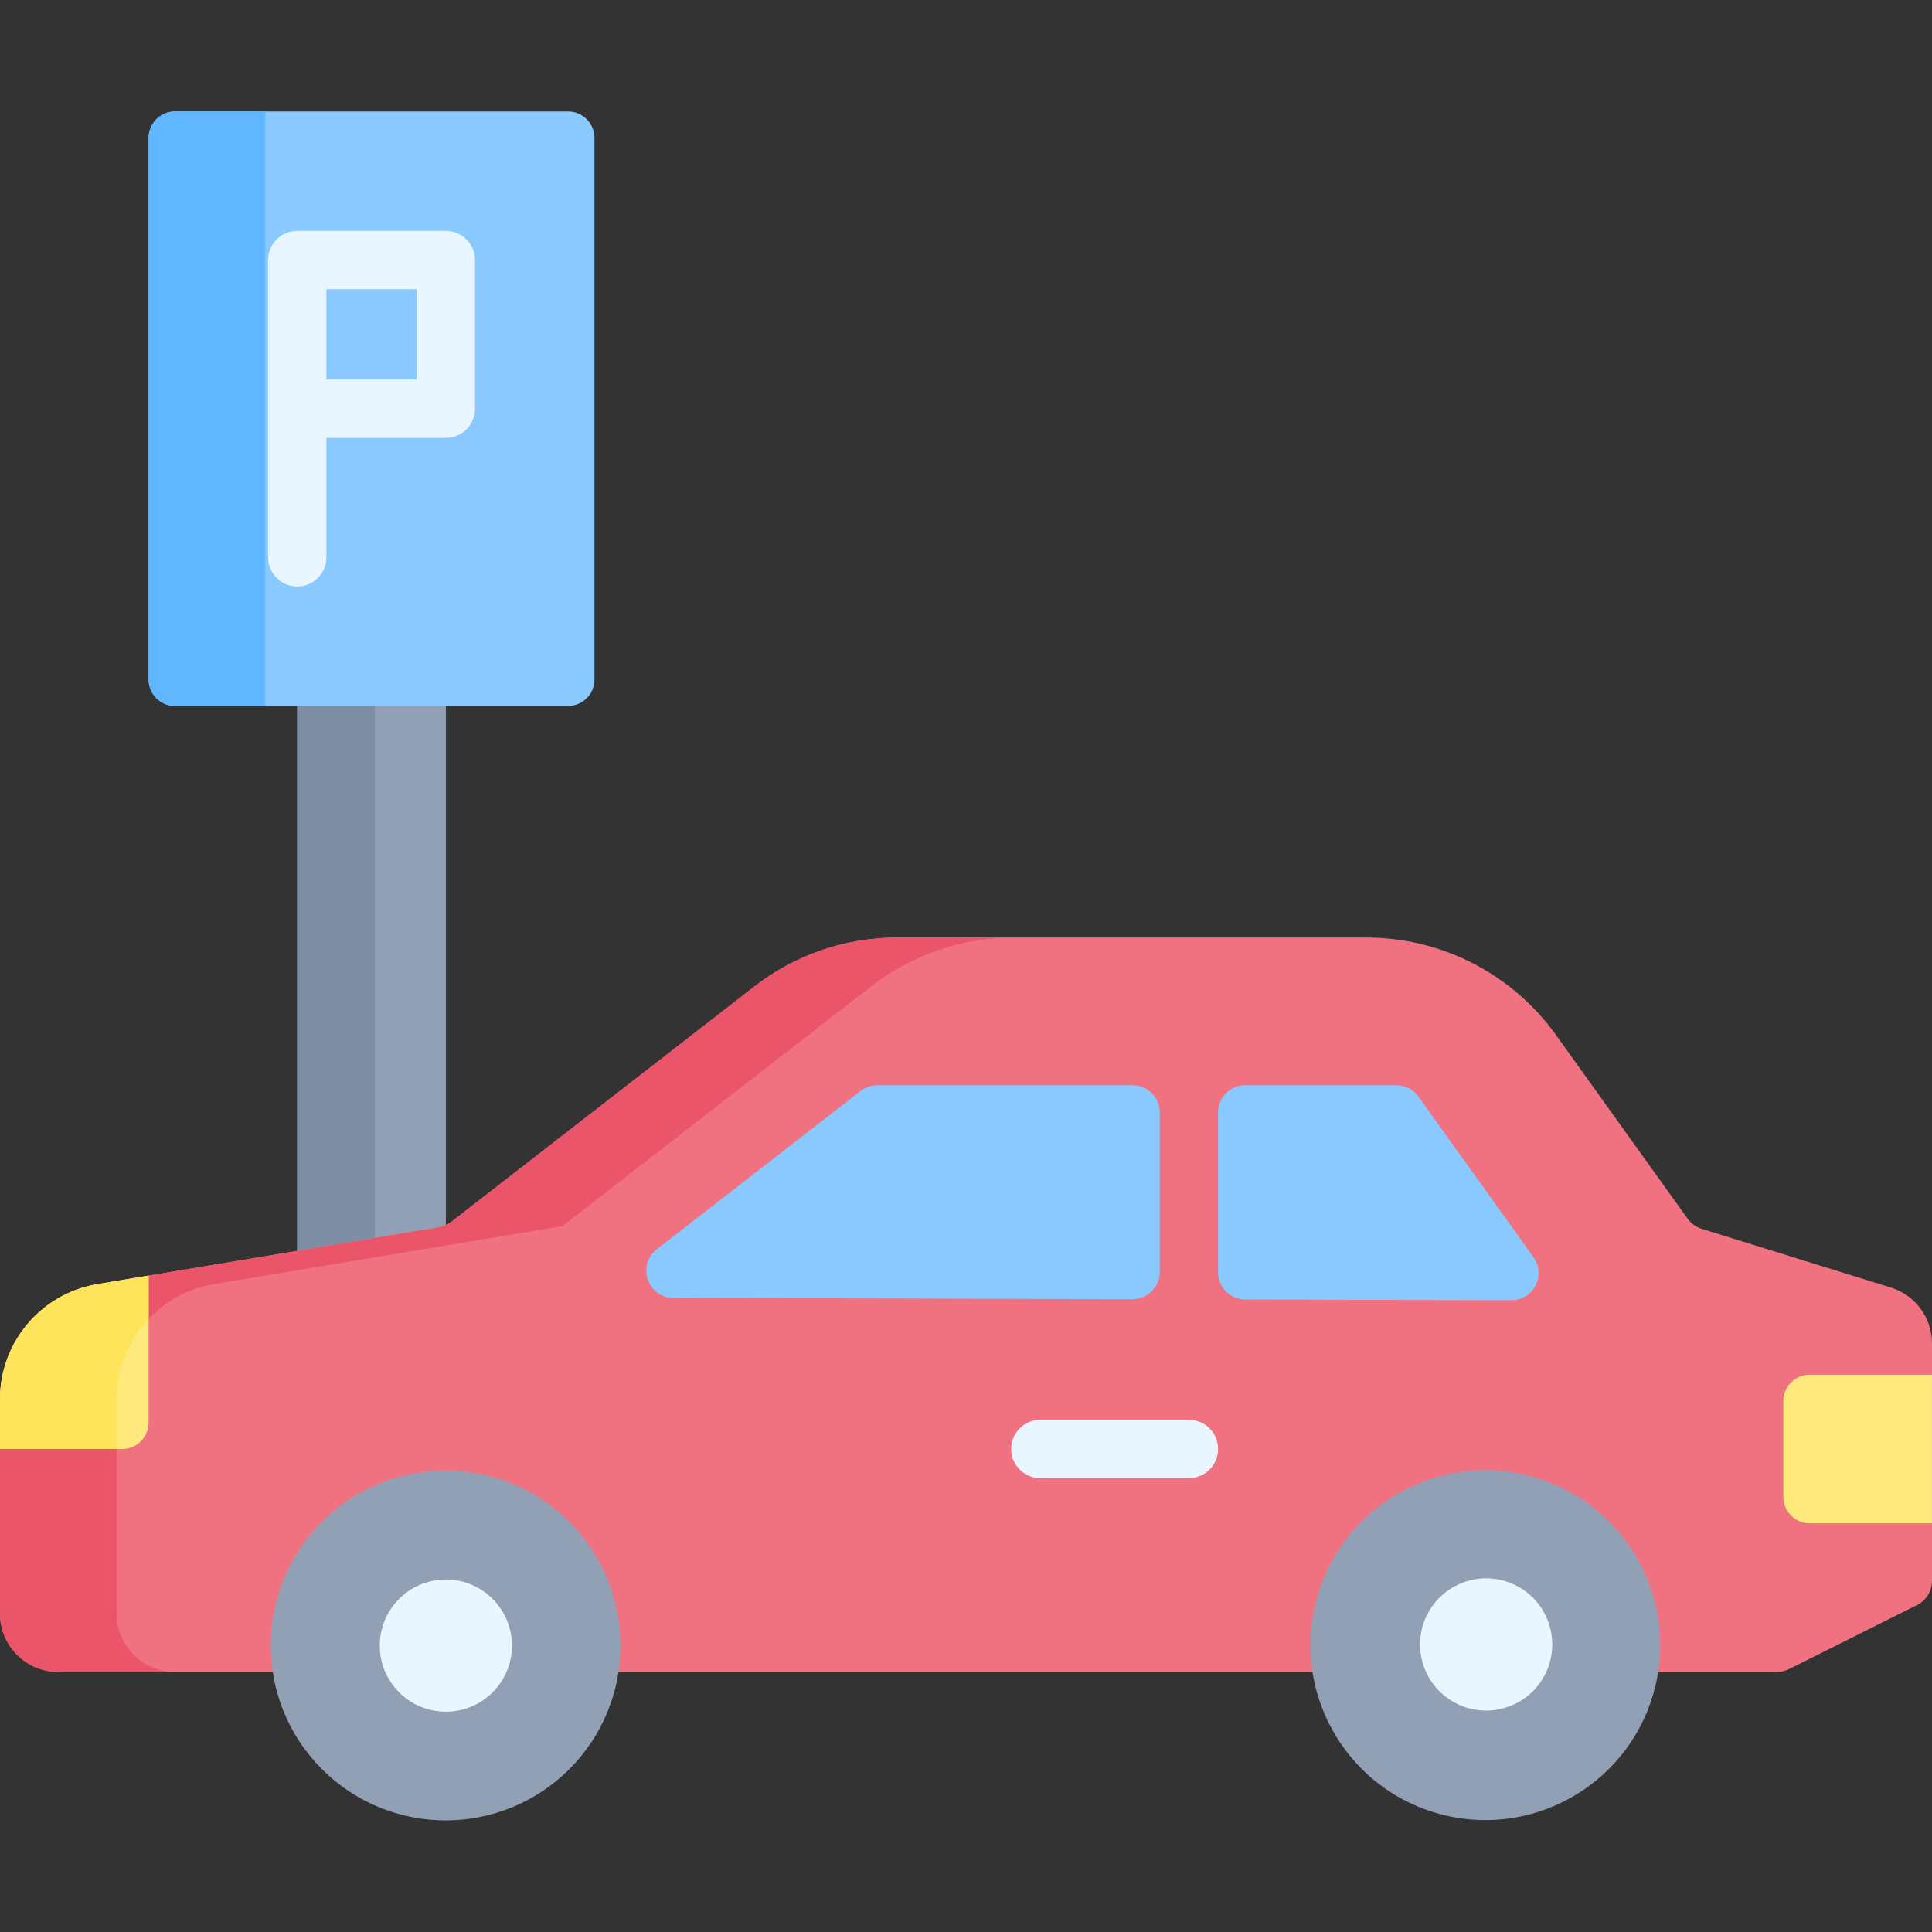 <svg id="Capa_1" enable-background="new 0 0 512 512" height="512" viewBox="0 0 512 512" width="512" xmlns="http://www.w3.org/2000/svg"><rect x="0" y="0" width="512" height="512" fill="#333333" stroke="none"/><g><path d="m78.772 176.778h39.384v167.838h-39.384z" fill="#92a0b5"/><path d="m78.768 176.778h20.604v167.837h-20.604z" fill="#7d8ea5"/><path d="m512 356.001v8.306l-10 5.027v30l10 4.356v15.23c0 2.74-1.54 5.23-3.99 6.45l-33.87 16.95c-1 .5-2.11.76-3.23.76h-455.46c-8.53 0-15.45-6.92-15.45-15.45v-43.63l10-13.21c-2.17-11.96 7.67-20.62 15.83-20.48l13.55-12.26 77.03-12.83c1.14-.19 2.22-.67 3.14-1.38l80.34-62.39c10.84-8.43 24.17-12.99 37.91-12.99h124.3c19.92 0 38.63 9.6 50.24 25.8l34.89 48.7c.92 1.28 2.23 2.22 3.73 2.69l50.17 15.58c6.46 2.011 10.87 8.001 10.87 14.771z" fill="#f07281"/><path d="m268.7 248.461c-13.73 0-27.06 4.56-37.91 12.99l-81.73 63.48-78.77 13.12-13.56 2.26c-14.89 2.48-25.82 15.38-25.82 30.48v56.84c0 8.53 6.92 15.45 15.45 15.45h-30.91c-8.53 0-15.45-6.92-15.45-15.45v-43.63l10-13.21c-2.17-11.96 7.67-20.62 15.83-20.48l13.55-12.26 77.03-12.83c1.14-.19 2.22-.67 3.14-1.38l80.34-62.39c10.84-8.43 24.17-12.99 37.91-12.99z" fill="#eb5569"/><path d="m39.38 338.051v11.5c-5.28 5.57-8.47 13.09-8.47 21.24v13.21h-30.91v-13.21c0-15.1 10.93-28 25.83-30.48z" fill="#eb5569"/><path d="m511.995 403.691h-32.384c-3.866 0-7-3.134-7-7v-25.384c0-3.866 3.134-7 7-7h32.384z" fill="#fee97d"/><path d="m39.384 338.052v38.946c0 3.866-3.134 7-7 7h-32.384v-13.207c0-15.103 10.93-28 25.827-30.483z" fill="#fee97d"/><path d="m39.38 338.051v11.5c-5.28 5.57-8.47 13.09-8.47 21.24v13.21h-30.91v-13.21c0-15.1 10.93-28 25.83-30.48z" fill="#fee45a"/><g fill="#8ac9fe"><path d="m329.993 344.38 70.515.196c5.88.016 9.306-6.633 5.882-11.412l-30.495-42.554c-1.354-1.89-3.537-3.011-5.862-3.011h-40.018c-3.983 0-7.211 3.228-7.211 7.211l-.001 42.358c-.002 3.976 3.215 7.201 7.19 7.212z"/><path d="m300.138 287.6h-67.634c-1.602 0-3.158.533-4.423 1.516l-53.997 41.938c-5.417 4.207-2.455 12.888 4.403 12.906l121.632.338c3.991.011 7.231-3.221 7.231-7.211v-42.276c0-3.983-3.229-7.211-7.212-7.211z"/></g><g><path d="m315.076 391.725h-39.384c-4.267 0-7.726-3.459-7.726-7.726s3.459-7.726 7.726-7.726h39.384c4.267 0 7.726 3.459 7.726 7.726s-3.459 7.726-7.726 7.726z" fill="#eaf6ff"/></g><path d="m157.54 36.541v143.54c0 3.86-3.13 7-7 7h-104.15c-3.87 0-7-3.14-7-7v-143.54c0-3.86 3.13-7 7-7h104.15c3.87 0 7 3.14 7 7z" fill="#8ac9fe"/><path d="m70.29 29.541v157.54h-23.9c-3.87 0-7-3.14-7-7v-143.54c0-3.86 3.13-7 7-7z" fill="#60b7ff"/><path d="m118.156 61.201h-39.383c-4.267 0-7.726 3.459-7.726 7.726v78.768c0 4.267 3.459 7.726 7.726 7.726s7.726-3.459 7.726-7.726v-31.657h31.657c4.267 0 7.726-3.459 7.726-7.726v-39.385c.001-4.267-3.459-7.726-7.726-7.726zm-7.726 39.384h-23.931v-23.931h23.931z" fill="#eaf6ff"/><ellipse cx="118.156" cy="436.101" fill="#92a0b5" rx="46.358" ry="46.358" transform="matrix(.707 -.707 .707 .707 -273.763 211.28)"/><circle cx="118.157" cy="436.101" fill="#eaf6ff" r="17.513"/><ellipse cx="393.844" cy="436.101" fill="#92a0b5" rx="46.358" ry="46.358" transform="matrix(.234 -.972 .972 .234 -122.423 716.752)"/><ellipse cx="393.844" cy="436.101" fill="#eaf6ff" rx="17.513" ry="17.513" transform="matrix(.397 -.918 .918 .397 -162.852 624.214)"/></g></svg>